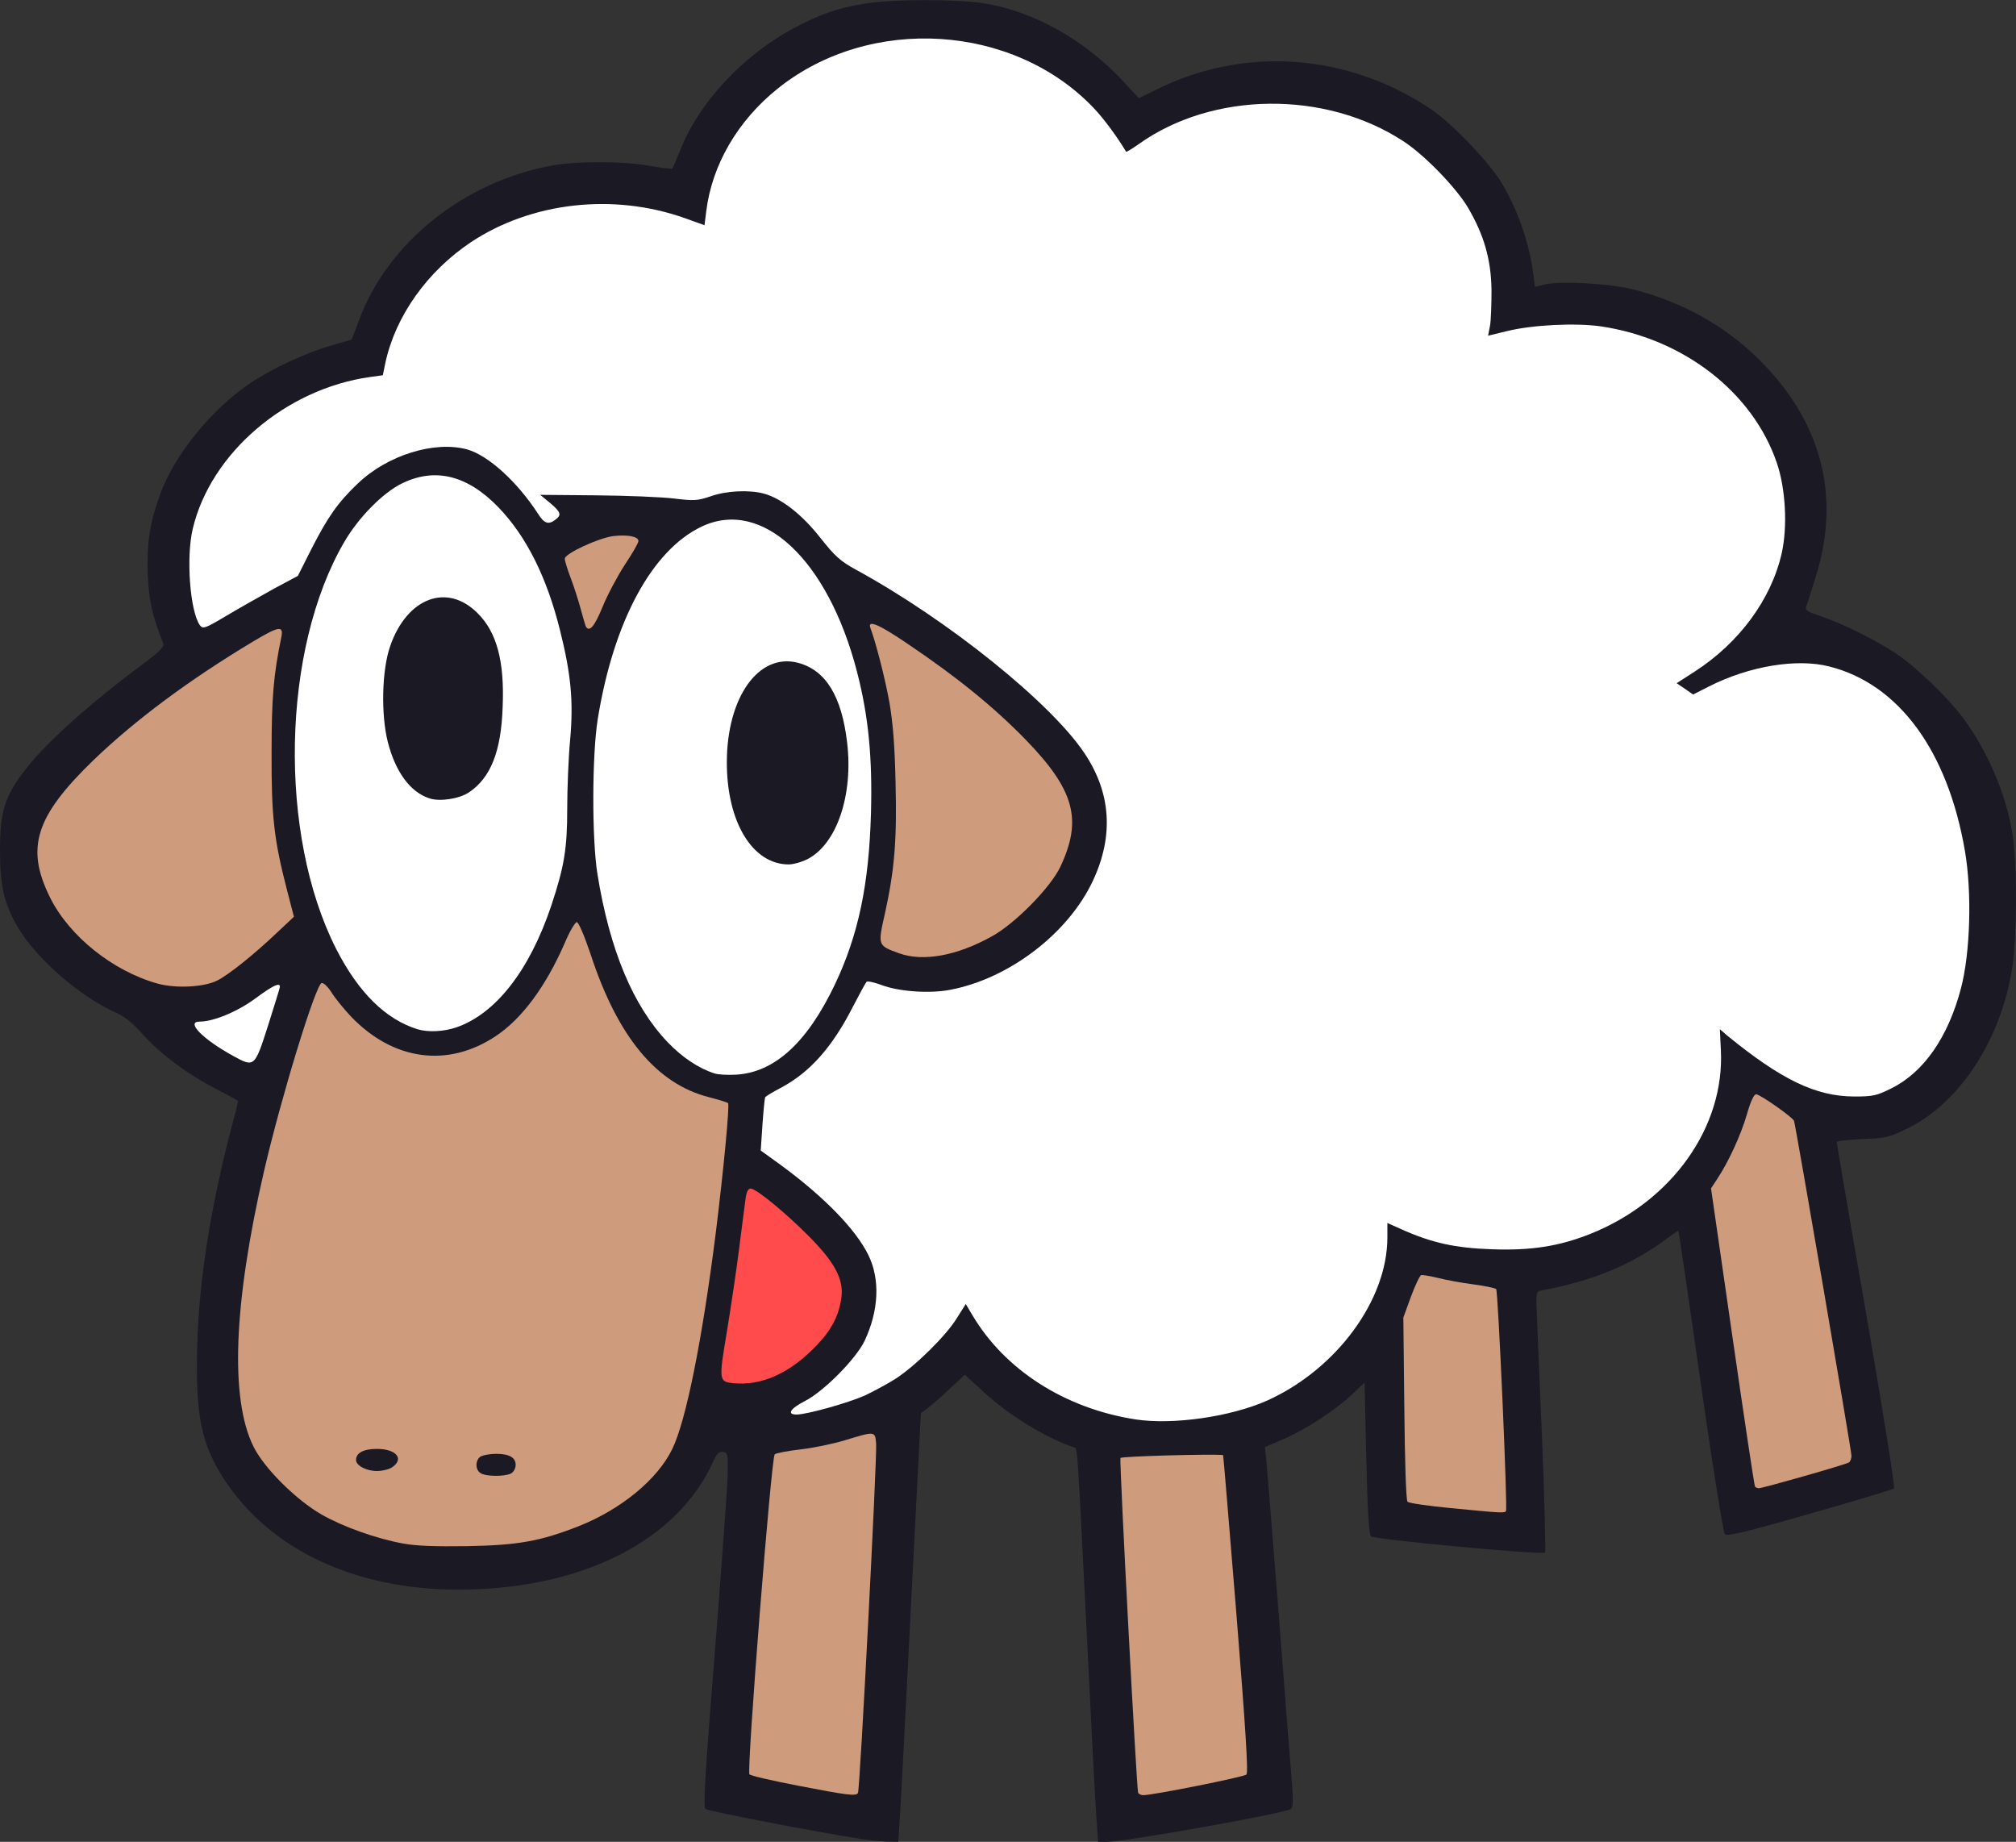 <!DOCTYPE svg PUBLIC "-//W3C//DTD SVG 20010904//EN" "http://www.w3.org/TR/2001/REC-SVG-20010904/DTD/svg10.dtd">
<svg version="1.0" xmlns="http://www.w3.org/2000/svg" width="821px" height="750px" viewBox="0 0 8210 7500" preserveAspectRatio="xMidYMid meet">
<rect x="0" y="0" width="8210" height="7500" fill="#333333" stroke="none"/>
<g id="layer101" fill="#1b1924" stroke="none">
 <path d="M3505 7488 c-197 -31 -622 -113 -632 -122 -10 -9 -1 -149 38 -636 27 -344 51 -668 52 -720 2 -89 1 -95 -19 -98 -16 -2 -25 7 -40 40 -145 323 -536 520 -1034 521 -424 1 -772 -163 -959 -452 -92 -143 -115 -260 -108 -536 7 -265 52 -555 137 -884 17 -63 30 -115 30 -117 0 -2 -42 -25 -92 -51 -117 -60 -232 -147 -300 -225 -37 -41 -69 -68 -105 -84 -147 -65 -325 -220 -401 -349 -55 -95 -72 -167 -72 -311 0 -165 20 -225 111 -340 83 -105 262 -265 462 -413 74 -55 97 -77 92 -90 -45 -114 -58 -173 -63 -277 -5 -131 7 -212 50 -331 58 -160 208 -345 366 -452 87 -59 231 -126 331 -154 l83 -24 32 -84 c117 -311 423 -557 779 -624 103 -20 302 -19 407 1 45 8 85 13 88 10 3 -4 17 -37 32 -74 75 -193 256 -387 464 -498 105 -56 179 -82 286 -99 110 -19 379 -19 490 -1 202 33 409 150 564 317 l64 69 73 -36 c357 -177 776 -147 1114 79 86 57 242 220 291 303 68 115 112 245 129 375 l6 47 42 -10 c63 -15 269 -3 360 21 200 52 369 146 506 281 256 250 338 554 238 880 -19 63 -38 122 -42 131 -5 14 7 21 62 39 85 28 229 100 307 153 79 53 206 175 267 256 103 138 180 317 205 480 19 125 18 408 -1 539 -44 290 -211 550 -423 655 -80 39 -90 42 -188 45 -57 3 -104 8 -104 13 0 5 54 323 121 706 66 382 117 699 112 704 -4 4 -159 51 -343 103 -264 76 -337 93 -346 83 -6 -6 -51 -286 -99 -622 -48 -335 -88 -611 -90 -613 -1 -1 -22 13 -46 31 -141 106 -307 175 -514 212 -18 4 -20 11 -17 82 2 43 11 281 22 528 10 248 15 453 12 457 -11 11 -695 -53 -709 -66 -8 -8 -14 -103 -19 -319 l-7 -307 -52 49 c-68 64 -182 139 -278 181 l-76 33 5 41 c2 23 25 302 50 621 24 319 49 629 54 690 7 84 7 112 -3 121 -18 17 -675 134 -751 134 l-34 0 -6 -82 c-4 -46 -20 -351 -36 -678 -46 -915 -41 -841 -59 -847 -120 -42 -264 -131 -370 -229 l-72 -66 -57 53 c-31 30 -72 65 -89 79 l-33 25 -40 780 c-22 429 -42 822 -46 873 l-6 92 -47 -1 c-25 -1 -73 -6 -106 -11z m-25 -200 c0 -2 16 -304 35 -673 41 -795 41 -770 18 -760 -57 24 -191 57 -273 67 l-95 12 -49 620 c-26 342 -50 630 -53 641 -4 19 9 23 184 57 174 33 233 42 233 36z m1387 -35 c190 -34 202 -38 198 -57 -2 -12 -25 -298 -52 -636 l-47 -615 -194 0 -194 0 6 95 c4 52 18 318 31 590 28 571 34 660 43 660 4 0 98 -16 209 -37z m-2676 -1006 c270 -71 451 -190 527 -347 70 -144 155 -620 213 -1199 10 -107 18 -195 17 -196 -2 -1 -34 -10 -71 -19 -204 -54 -380 -265 -487 -583 -21 -63 -40 -116 -42 -119 -3 -2 -17 26 -32 64 -123 298 -349 485 -569 470 -141 -10 -260 -81 -374 -221 l-62 -77 -55 173 c-174 542 -266 1010 -266 1344 0 248 40 365 169 493 88 87 187 147 317 191 146 50 217 59 429 55 164 -3 203 -7 286 -29z m3924 -164 c-3 -32 -9 -186 -15 -343 -6 -157 -13 -329 -16 -382 l-6 -97 -47 -6 c-50 -7 -183 -32 -217 -41 -18 -5 -24 4 -49 73 -35 97 -37 131 -28 513 l8 305 165 16 c91 9 175 17 187 18 22 1 22 -2 18 -56z m1230 -92 c117 -33 171 -53 173 -63 2 -12 -221 -1331 -231 -1360 -1 -4 -31 -27 -67 -52 l-65 -45 -25 82 c-23 72 -67 166 -124 262 -18 29 -16 41 68 623 47 326 86 595 86 597 0 9 13 6 185 -44z m-2344 -255 c179 -45 321 -127 437 -251 116 -125 192 -302 192 -451 0 -35 4 -65 9 -69 5 -3 36 6 68 20 124 56 219 77 368 82 115 4 157 1 235 -15 179 -37 325 -110 442 -220 166 -157 248 -352 236 -564 -3 -49 -1 -91 4 -94 5 -3 39 19 76 49 198 160 330 221 482 222 77 0 92 -3 152 -33 124 -61 213 -192 264 -388 32 -124 44 -363 24 -507 -57 -424 -255 -711 -540 -783 -130 -33 -326 -1 -482 77 -32 16 -63 29 -70 29 -17 0 -88 -48 -88 -59 0 -5 34 -30 75 -56 184 -114 309 -282 351 -473 24 -108 16 -262 -20 -367 -96 -281 -363 -487 -696 -536 -106 -15 -281 -6 -385 20 -44 11 -84 16 -88 12 -4 -5 -3 -39 4 -76 16 -92 5 -218 -27 -314 -103 -311 -412 -526 -785 -548 -215 -12 -441 49 -602 163 -26 19 -49 34 -52 34 -2 0 -24 -32 -49 -70 -85 -130 -184 -219 -328 -291 -331 -167 -757 -126 -1035 98 -158 128 -256 300 -278 491 -4 34 -10 64 -14 66 -4 3 -44 -9 -90 -25 -293 -104 -626 -67 -871 96 -172 114 -280 268 -329 469 l-17 71 -70 11 c-302 51 -543 223 -654 468 -42 91 -60 176 -60 279 0 83 23 222 39 231 4 3 45 -18 92 -46 46 -28 128 -74 182 -103 l97 -52 46 -94 c58 -118 113 -196 200 -280 155 -149 371 -200 514 -123 63 34 156 123 220 212 44 61 62 73 76 51 4 -6 -12 -28 -37 -49 -24 -21 -41 -41 -37 -45 11 -12 494 -6 574 6 65 10 78 9 139 -11 95 -31 199 -26 275 16 70 38 133 96 195 178 40 54 65 75 125 108 286 156 615 402 810 604 199 206 257 352 216 543 -59 277 -343 543 -644 601 -83 17 -212 8 -281 -19 -30 -11 -55 -20 -55 -18 -1 1 -20 41 -44 89 -76 153 -192 284 -304 343 l-55 29 -7 74 c-11 133 -17 120 96 208 189 147 315 289 352 397 30 89 16 208 -35 313 -31 64 -148 187 -224 236 -66 43 -65 43 73 7 205 -54 405 -198 503 -361 18 -32 38 -58 44 -58 5 0 21 21 35 47 114 216 364 377 655 423 94 14 269 3 376 -24z m-1857 -148 c140 -54 248 -180 263 -308 8 -69 -28 -140 -120 -233 -83 -84 -215 -193 -224 -184 -3 4 -16 91 -29 194 -13 103 -38 268 -54 366 -17 98 -30 180 -30 182 0 7 65 11 105 6 22 -2 62 -12 89 -23z m-79 -1242 c122 -37 212 -132 305 -321 105 -212 149 -413 157 -715 4 -151 2 -225 -12 -330 -51 -404 -205 -715 -401 -811 -153 -76 -315 -18 -438 154 -107 152 -182 354 -222 607 -23 145 -24 486 -1 629 70 433 238 725 457 792 41 12 103 10 155 -5z m-1991 -178 c24 -76 39 -135 33 -131 -6 4 -40 28 -76 55 -56 42 -117 68 -215 92 -6 1 12 18 40 36 66 46 168 101 171 92 2 -4 23 -69 47 -144z m783 -4 c155 -53 280 -215 368 -476 53 -160 65 -231 65 -396 0 -81 5 -207 12 -281 14 -157 3 -268 -42 -447 -117 -465 -372 -699 -624 -575 -320 158 -500 871 -375 1494 41 205 127 414 218 526 116 145 248 199 378 155z m-970 -192 c49 -26 144 -102 229 -184 l61 -59 -24 -87 c-80 -296 -95 -684 -38 -987 7 -38 11 -72 10 -74 -5 -5 -160 89 -300 182 -360 239 -612 489 -646 642 -23 101 21 240 109 352 77 96 225 192 353 228 75 21 192 15 246 -13z m3027 -122 c156 -53 324 -193 384 -320 41 -88 56 -176 42 -245 -32 -153 -270 -391 -649 -647 -63 -43 -116 -76 -118 -74 -2 2 8 43 22 92 48 166 67 303 72 530 6 235 -4 355 -43 532 -14 63 -23 116 -20 119 3 3 29 14 58 25 65 23 164 18 252 -12z m-1475 -1391 c18 -43 57 -114 87 -160 29 -45 54 -87 54 -92 0 -6 -26 -8 -64 -5 -65 6 -196 56 -196 76 0 6 13 48 30 93 16 46 34 104 40 128 6 23 13 41 15 40 1 -2 17 -38 34 -80z"/>
 <path d="M1946 6009 c-57 -45 -13 -109 74 -109 33 0 55 6 74 21 57 45 13 109 -74 109 -33 0 -55 -6 -74 -21z"/>
 <path d="M1468 5995 c-32 -18 -43 -47 -28 -74 16 -30 43 -41 100 -41 41 0 56 5 75 25 33 32 31 48 -6 79 -35 30 -97 35 -141 11z"/>
 <path d="M3134 3521 c-121 -56 -194 -213 -194 -416 0 -162 45 -289 129 -368 109 -102 235 -80 328 57 108 159 103 490 -11 639 -72 95 -167 128 -252 88z"/>
 <path d="M1748 3270 c-82 -24 -158 -125 -189 -250 -28 -112 -24 -292 10 -390 41 -116 118 -196 210 -215 55 -12 117 12 172 66 83 81 119 190 119 363 0 178 -33 280 -120 367 -62 62 -128 81 -202 59z"/>
 </g>
<g id="layer102" fill="#ff4b4b" stroke="none">
 <path d="M2983 5632 c-55 -6 -56 -13 -23 -208 16 -99 39 -251 50 -339 11 -88 23 -179 26 -202 4 -30 10 -43 21 -43 23 0 144 100 239 196 103 104 139 172 131 244 -9 73 -39 133 -99 196 -109 115 -226 169 -345 156z"/>
 </g>
<g id="layer103" fill="#ce9b7c" stroke="none">
 <path d="M3248 7271 c-103 -20 -191 -40 -196 -46 -12 -13 89 -1291 103 -1303 6 -5 53 -14 105 -20 53 -6 134 -23 180 -37 125 -38 124 -38 128 15 4 58 -66 1409 -74 1421 -8 14 -44 9 -246 -30z"/>
 <path d="M4635 7301 c-6 -10 -77 -1349 -72 -1364 2 -7 369 -17 418 -12 1 0 25 290 54 645 38 474 49 648 41 656 -10 10 -381 84 -420 84 -8 0 -17 -4 -21 -9z"/>
 <path d="M1640 6285 c-108 -20 -241 -67 -329 -117 -104 -59 -236 -190 -279 -278 -96 -195 -81 -581 43 -1120 69 -299 211 -763 235 -767 8 -2 26 16 40 38 14 23 50 67 80 99 172 179 394 209 589 79 107 -71 204 -203 280 -377 20 -48 43 -87 50 -87 7 0 30 53 56 130 110 337 269 529 483 583 39 10 74 21 77 24 7 7 -18 270 -50 528 -55 435 -121 765 -177 880 -60 124 -208 246 -382 315 -156 61 -245 77 -451 81 -135 2 -212 -1 -265 -11z m441 -285 c11 -6 19 -21 19 -35 0 -30 -26 -45 -80 -45 -23 0 -50 5 -61 10 -24 13 -25 56 -1 69 22 14 98 14 123 1z m-483 -26 c49 -34 15 -74 -63 -74 -54 0 -85 16 -85 45 0 23 42 45 85 45 22 0 51 -7 63 -16z"/>
 <path d="M5908 6141 c-92 -9 -171 -20 -176 -26 -6 -6 -11 -166 -13 -380 l-4 -370 31 -85 c17 -46 36 -86 42 -88 5 -1 36 4 69 12 32 8 96 20 143 26 47 6 88 15 93 19 8 8 47 891 40 904 -5 9 -20 8 -225 -12z"/>
 <path d="M7147 6053 c-3 -5 -44 -279 -92 -611 l-87 -603 25 -38 c46 -69 97 -180 121 -263 15 -53 29 -83 38 -82 17 1 148 93 154 108 7 20 234 1342 234 1364 0 11 -5 24 -10 27 -14 9 -351 105 -367 105 -6 0 -14 -3 -16 -7z"/>
 <path d="M641 4005 c-182 -51 -359 -193 -437 -350 -101 -203 -60 -331 178 -561 171 -164 389 -326 649 -482 104 -62 124 -66 115 -19 -32 155 -40 246 -40 472 -1 262 10 355 63 560 l28 108 -67 63 c-97 92 -197 172 -244 196 -53 28 -170 34 -245 13z"/>
 <path d="M3662 3882 c-88 -32 -88 -31 -58 -163 39 -178 49 -298 43 -533 -3 -151 -11 -244 -25 -326 -18 -100 -56 -246 -77 -302 -14 -36 32 -17 146 60 208 140 355 260 485 393 200 206 233 326 142 519 -40 84 -184 231 -279 283 -142 79 -279 104 -377 69z"/>
 <path d="M2386 2552 c-2 -4 -11 -35 -20 -68 -9 -34 -27 -91 -41 -128 -14 -36 -25 -73 -25 -81 0 -21 137 -84 197 -92 60 -7 103 2 103 20 0 8 -25 51 -55 96 -30 46 -71 123 -91 172 -33 80 -53 104 -68 81z"/>
 </g>
<g id="layer104" fill="#ffffff" stroke="none">
 <path d="M4625 5780 c-290 -45 -535 -203 -667 -428 l-25 -42 -36 57 c-43 71 -171 197 -251 248 -33 21 -89 51 -125 68 -68 30 -235 77 -277 77 -41 0 -26 -24 34 -55 77 -39 209 -173 243 -245 58 -123 64 -251 15 -350 -51 -104 -180 -237 -359 -368 l-79 -57 7 -105 c4 -57 9 -108 11 -112 3 -4 32 -22 65 -39 118 -63 209 -166 292 -329 27 -52 52 -98 56 -102 4 -4 31 2 61 13 70 27 199 36 282 19 239 -46 479 -230 579 -444 85 -182 74 -356 -34 -518 -137 -206 -556 -543 -929 -747 -66 -36 -87 -55 -148 -132 -74 -94 -157 -159 -229 -179 -59 -16 -153 -12 -217 11 -54 18 -67 19 -149 9 -49 -6 -192 -12 -318 -13 l-227 -2 40 33 c44 37 48 49 22 68 -28 22 -46 16 -71 -24 -85 -131 -203 -238 -289 -262 -132 -36 -324 23 -445 139 -81 77 -122 136 -188 265 l-56 111 -99 53 c-54 30 -141 79 -193 110 -87 52 -95 54 -107 38 -40 -56 -57 -276 -29 -393 73 -308 379 -570 723 -618 l51 -7 10 -49 c41 -192 171 -374 349 -493 246 -163 579 -201 870 -98 l81 29 7 -56 c23 -189 128 -370 292 -501 376 -301 962 -263 1288 82 39 41 95 117 130 176 1 2 24 -12 51 -31 301 -215 760 -220 1078 -12 85 55 214 188 263 270 66 113 94 211 96 335 0 58 -2 123 -6 146 l-8 41 78 -19 c102 -25 277 -34 382 -19 336 50 618 268 716 556 36 105 44 259 20 367 -42 187 -172 365 -355 483 l-73 47 34 23 33 23 65 -33 c164 -83 358 -115 490 -81 282 71 482 343 552 751 29 169 22 414 -16 559 -52 199 -152 343 -284 408 -60 30 -75 33 -152 33 -156 -1 -295 -68 -516 -248 l-30 -26 4 83 c17 315 -200 619 -533 751 -126 50 -241 68 -400 62 -149 -5 -244 -26 -367 -81 l-58 -26 0 59 c0 254 -206 535 -487 663 -149 67 -385 101 -538 78z"/>
 <path d="M2910 4371 c-66 -21 -131 -65 -191 -127 -141 -148 -236 -375 -286 -685 -23 -143 -22 -484 1 -629 64 -399 221 -690 424 -786 246 -116 514 135 632 591 47 181 63 350 57 575 -8 291 -51 497 -147 699 -113 237 -246 358 -402 367 -35 2 -74 0 -88 -5z m381 -874 c117 -62 184 -260 159 -472 -22 -190 -87 -296 -200 -326 -160 -42 -290 140 -290 406 0 242 104 414 251 415 20 0 56 -10 80 -23z"/>
 <path d="M950 4300 c-124 -68 -195 -140 -137 -140 57 0 155 -41 228 -95 69 -51 99 -66 99 -47 0 4 -22 75 -48 157 -55 172 -56 172 -142 125z"/>
 <path d="M1700 4191 c-129 -40 -240 -149 -331 -327 -237 -467 -222 -1220 33 -1657 58 -100 157 -200 234 -238 136 -67 268 -34 395 98 112 117 195 281 249 497 45 179 56 290 42 447 -7 74 -12 200 -12 281 0 165 -12 236 -65 396 -89 265 -227 441 -388 496 -50 17 -115 20 -157 7z m209 -964 c89 -59 132 -167 138 -348 8 -186 -24 -305 -102 -382 -124 -125 -288 -63 -356 134 -34 97 -38 277 -10 389 31 123 92 206 170 231 42 14 121 2 160 -24z"/>
 </g>

</svg>